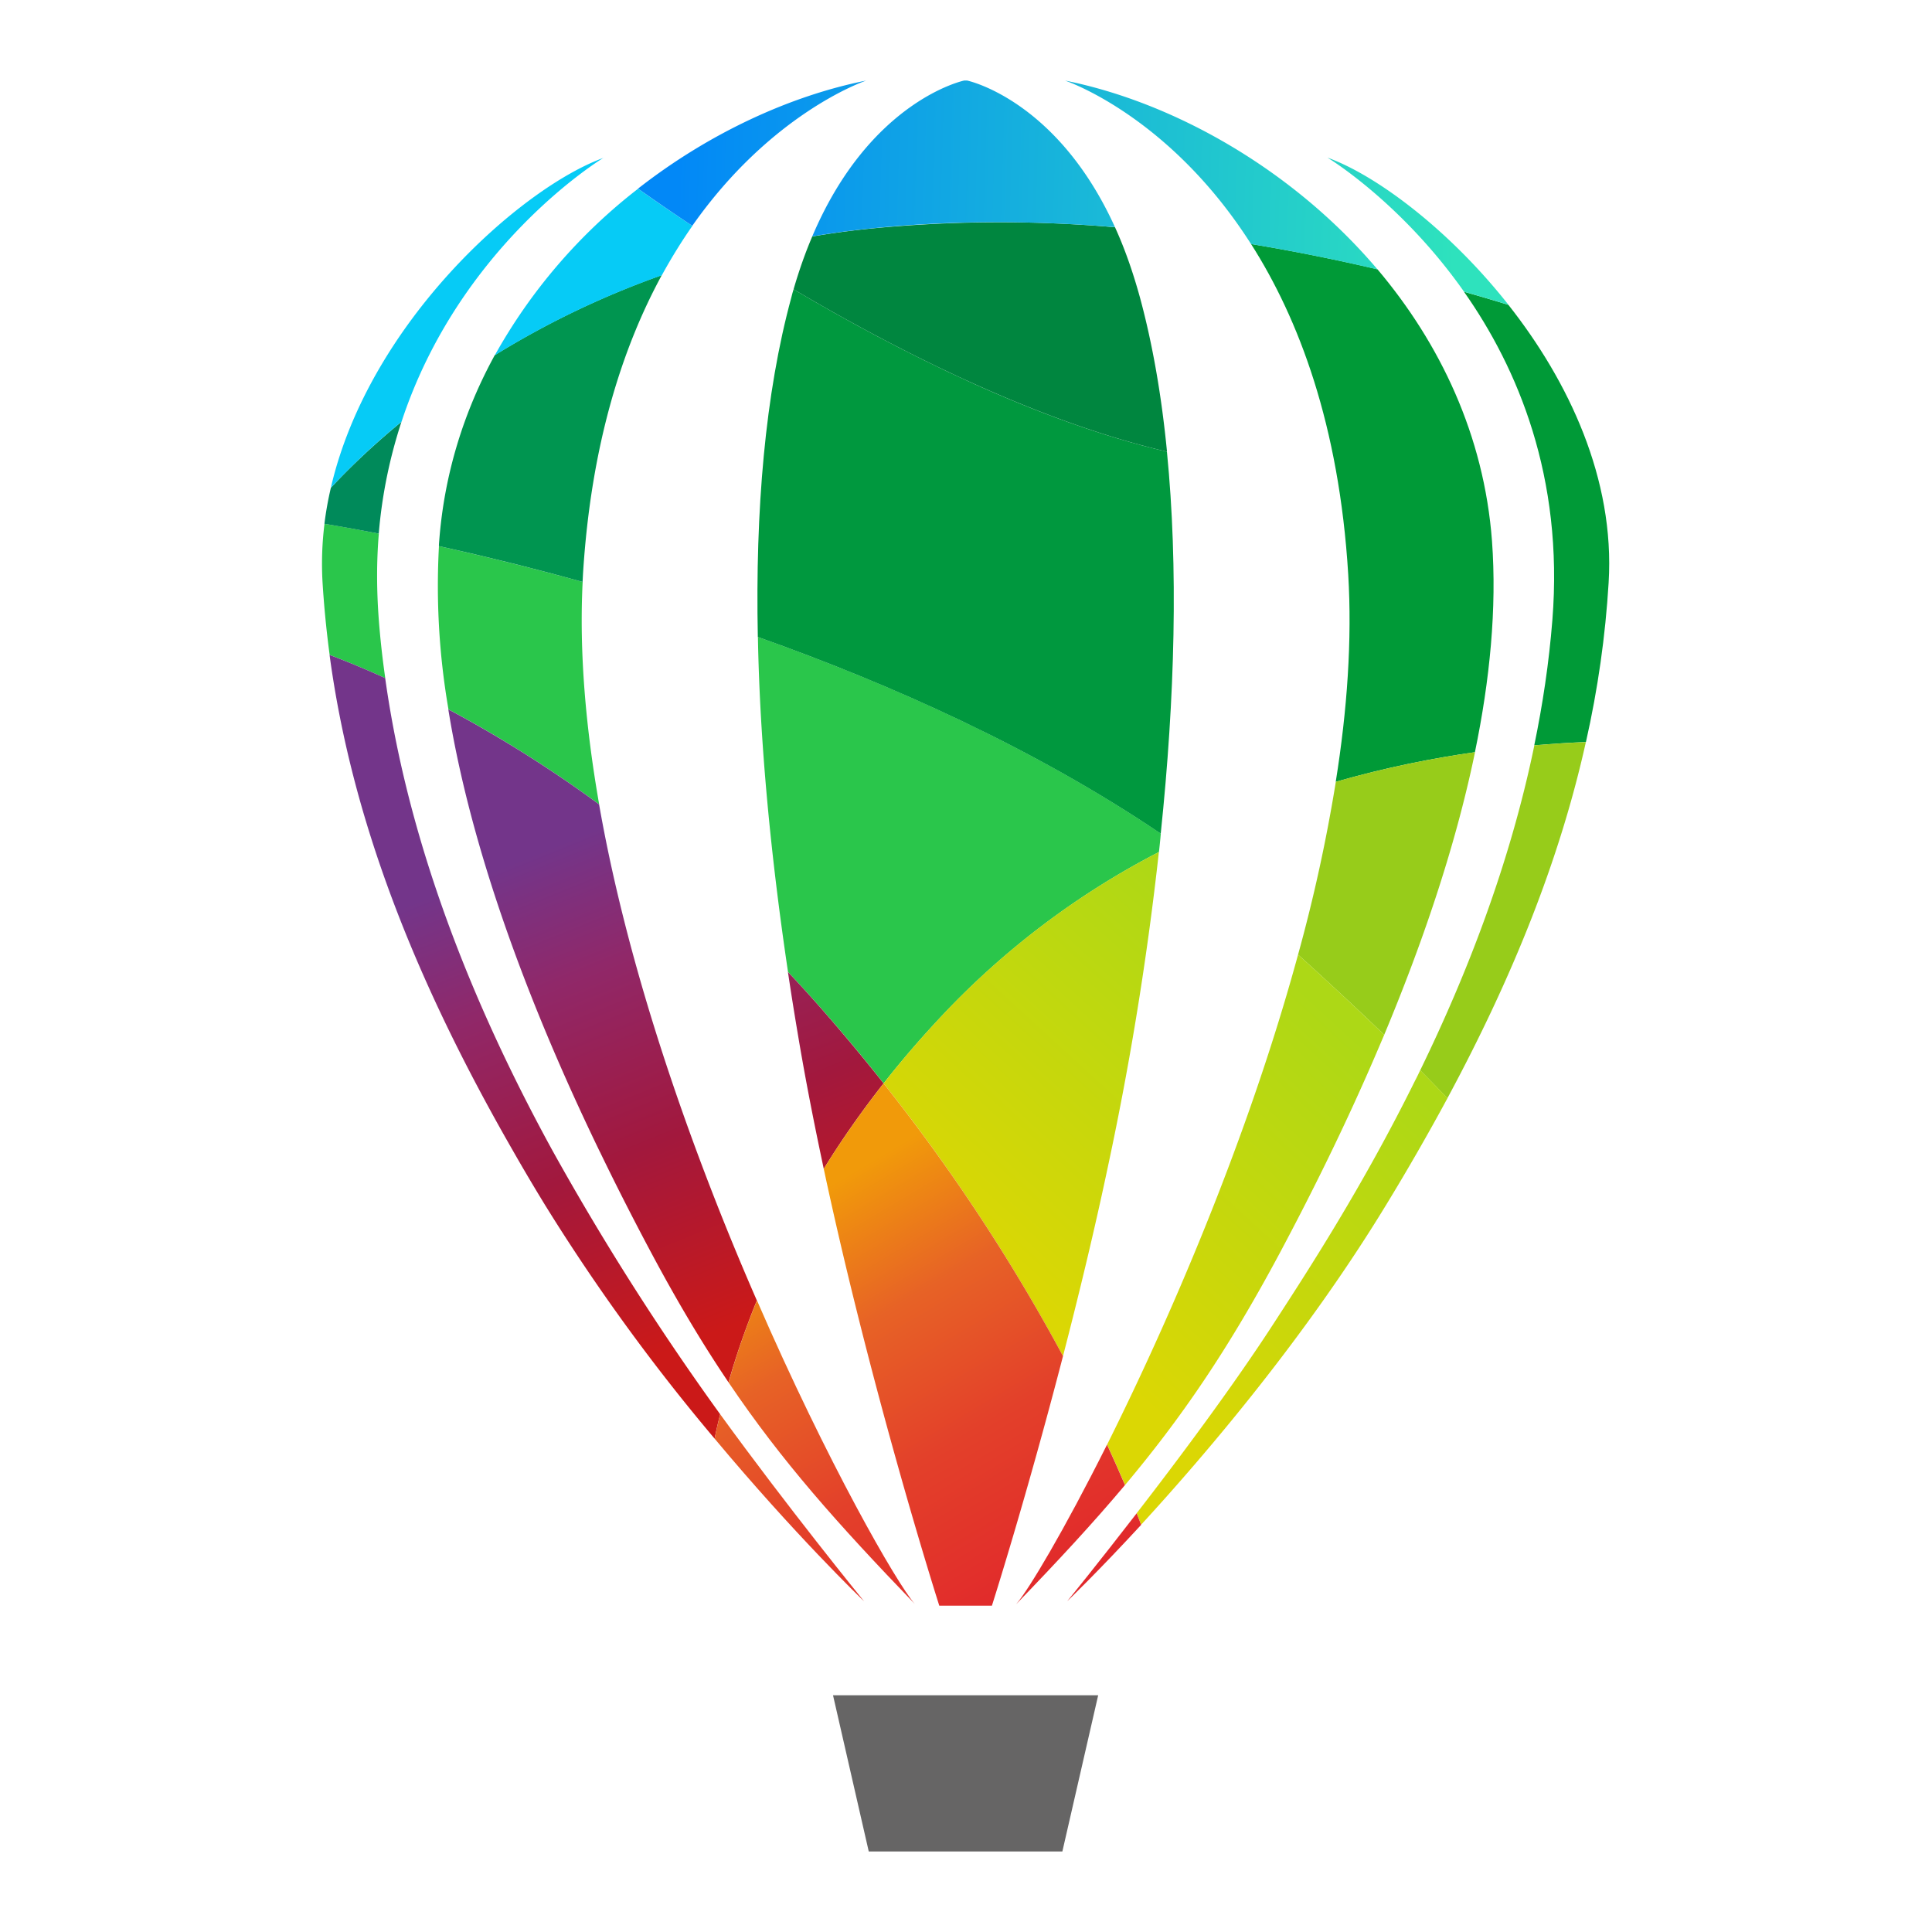 <svg xmlns="http://www.w3.org/2000/svg" width="24" height="24" fill="none"><path fill="#2AC64B" d="M4.785 8.424a11 11 0 0 0-.69-.288q-.06-.448-.088-.898a4 4 0 0 1 .024-.731c.161.026.39.066.675.122q-.043.509 0 1.075.028.362.08.72m2.657 1.568a15.6 15.6 0 0 0-1.872-1.18 9 9 0 0 1-.118-2.028c.513.114 1.118.26 1.785.445-.044.871.038 1.809.205 2.763m6.977.364q-.01.113-.023.228a10 10 0 0 0-2.682 2.019q-.403.427-.738.855-.376-.478-.804-.963a17 17 0 0 0-.384-.421c-.213-1.43-.35-2.84-.374-4.161 1.652.586 3.436 1.382 5.006 2.443"/><path fill="#008A5A" d="M4.987 5.24c-.138.421-.24.884-.282 1.389a25 25 0 0 0-.675-.122q.028-.226.08-.447c.202-.218.495-.506.877-.82"/><path fill="#009550" d="M8.221 3.418c-.488.897-.88 2.104-.979 3.716l-.005.095a34 34 0 0 0-1.785-.445q.001-.031.004-.064c.064-.845.313-1.62.69-2.308a10.8 10.8 0 0 1 2.075-.994"/><path fill="#00983E" d="M14.42 10.356c-1.57-1.06-3.354-1.857-5.006-2.443-.032-1.575.09-3.022.417-4.221q.012-.05.027-.098c1.31.775 3.018 1.638 4.638 2.017.142 1.43.1 3.053-.077 4.745"/><path fill="#009A37" d="M19.983 7.238q-.06.996-.282 1.98-.282.01-.642.041c.105-.507.183-1.026.225-1.555.142-1.779-.432-3.134-1.098-4.08q.293.083.552.163c.747.947 1.324 2.163 1.245 3.45m-1.66 2.107c-.522.074-1.11.19-1.73.368.143-.893.204-1.765.155-2.579-.113-1.856-.616-3.175-1.207-4.102.556.092 1.083.2 1.57.314.775.917 1.324 2.06 1.423 3.374.062.838-.027 1.731-.212 2.625"/><path fill="#00863F" d="M14.497 5.611c-1.621-.38-3.328-1.242-4.639-2.017q.105-.36.232-.656.36-.062.742-.1a16.5 16.5 0 0 1 3.019-.015q.174.38.309.869c.159.585.27 1.23.337 1.92"/><path fill="#06CBF6" d="M7.499 1.959c-.054.033-1.795 1.105-2.511 3.28a9 9 0 0 0-.878.82C4.584 4.008 6.473 2.33 7.5 1.96m1.101.846q-.196.28-.38.614c-.8.283-1.49.633-2.074.993a6.8 6.8 0 0 1 1.78-2.069c.167.12.397.279.674.462"/><path fill="url(#a)" d="M18.739 3.787a27 27 0 0 0-.552-.163C17.4 2.505 16.49 1.958 16.49 1.958c.605.218 1.51.892 2.249 1.829m-1.628-.44a24 24 0 0 0-1.57-.315c-.997-1.566-2.25-2.01-2.31-2.031 1.343.269 2.822 1.097 3.88 2.345m-3.26-.524c-.974-.08-1.996-.09-3.02.015q-.381.038-.741.1C10.809 1.242 11.979 1 11.979 1h.033s1.117.231 1.839 1.823M10.76 1.001c-.058.02-1.19.422-2.16 1.804a25 25 0 0 1-.674-.462c.883-.69 1.892-1.154 2.834-1.342"/><path fill="#666565" d="M11.995 23h1.202l.445-1.941h-3.294L10.792 23z"/><path fill="url(#b)" fill-rule="evenodd" d="M7.453 14.31c.232.48.452.906.642 1.262.326.61.636 1.128.955 1.6q.137-.486.352-1.017a35 35 0 0 1-.734-1.816c-.514-1.383-.97-2.886-1.226-4.347a15.6 15.6 0 0 0-1.873-1.18c.318 1.965 1.153 3.99 1.884 5.499" clip-rule="evenodd"/><path fill="url(#c)" fill-rule="evenodd" d="M6.367 14.286q.196.344.408.69a24.5 24.5 0 0 0 2.102 2.895q.03-.148.069-.303a32.736 32.736 0 0 1-2.08-3.27c-.854-1.557-1.765-3.614-2.081-5.874a11 11 0 0 0-.691-.288c.273 2.027 1.048 4.016 2.273 6.15" clip-rule="evenodd"/><path fill="url(#d)" fill-rule="evenodd" d="M9.908 12.828c.085.512.186 1.032.294 1.545l.031.147q.324-.527.743-1.062-.39-.493-.804-.963a17 17 0 0 0-.384-.421q.056.376.12.754" clip-rule="evenodd"/><path fill="#97CC1A" fill-rule="evenodd" d="M19.06 9.26c-.306 1.484-.845 2.86-1.418 4.036q.175.176.338.347c.817-1.517 1.397-2.97 1.72-4.424q-.28.01-.64.04m-2.466.453a20 20 0 0 1-.469 2.147c.337.305.707.646 1.07.996.453-1.084.878-2.299 1.128-3.511-.521.075-1.109.19-1.729.368" clip-rule="evenodd"/><path fill="url(#e)" fill-rule="evenodd" d="M11.714 12.603q-.403.427-.737.855a23 23 0 0 1 2.228 3.388c.191-.738.39-1.555.566-2.392a39 39 0 0 0 .625-3.87 10 10 0 0 0-2.682 2.018m5.928.693q-.031.068-.066.134c-.647 1.308-1.329 2.358-1.76 3.021-.496.765-1.165 1.662-1.696 2.348l.056.142c.821-.894 2.046-2.336 3.038-3.964a29 29 0 0 0 .767-1.334 24 24 0 0 0-.339-.347m-1.517-1.436-.026.094c-.629 2.272-1.588 4.474-2.346 5.992q.123.27.223.502c.7-.834 1.278-1.678 1.919-2.876.352-.66.808-1.558 1.242-2.58l.058-.136c-.363-.35-.732-.691-1.07-.996" clip-rule="evenodd"/><path fill="url(#f)" fill-rule="evenodd" d="M12.627 19.924c.512-.53.95-1.002 1.348-1.476q-.099-.231-.223-.502c-.538 1.075-.976 1.806-1.125 1.977" clip-rule="evenodd"/><path fill="url(#g)" fill-rule="evenodd" d="M13.256 19.892c.027-.026.39-.375.92-.95l-.056-.143c-.474.614-.836 1.06-.864 1.093" clip-rule="evenodd"/><path fill="url(#h)" fill-rule="evenodd" d="M10.233 14.52c.605 2.83 1.435 5.426 1.435 5.426h.654s.421-1.318.883-3.1a23 23 0 0 0-2.229-3.388q-.419.536-.743 1.062" clip-rule="evenodd"/><path fill="url(#i)" fill-rule="evenodd" d="M9.05 17.172c.662.982 1.36 1.763 2.313 2.752-.223-.255-1.083-1.75-1.96-3.77q-.216.532-.352 1.018" clip-rule="evenodd"/><path fill="url(#j)" fill-rule="evenodd" d="M8.877 17.871c.998 1.195 1.816 1.981 1.857 2.021-.044-.054-.945-1.162-1.788-2.324q-.039.154-.069.303" clip-rule="evenodd"/><defs><linearGradient id="a" x1="8.407" x2="18.1" y1="2.253" y2="2.546" gradientUnits="userSpaceOnUse"><stop stop-color="#0288F7"/><stop offset="1" stop-color="#2EE2BD"/></linearGradient><linearGradient id="b" x1="9.15" x2="6.766" y1="16.452" y2="10.556" gradientUnits="userSpaceOnUse"><stop stop-color="#CB1918"/><stop offset=".388" stop-color="#A2183D"/><stop offset=".749" stop-color="#902869"/><stop offset="1" stop-color="#73358A"/></linearGradient><linearGradient id="c" x1="7.946" x2="5.561" y1="16.939" y2="11.043" gradientUnits="userSpaceOnUse"><stop stop-color="#CB1918"/><stop offset=".388" stop-color="#A2183D"/><stop offset=".749" stop-color="#902869"/><stop offset="1" stop-color="#73358A"/></linearGradient><linearGradient id="d" x1="11.256" x2="8.872" y1="15.6" y2="9.704" gradientUnits="userSpaceOnUse"><stop stop-color="#CB1918"/><stop offset=".388" stop-color="#A2183D"/><stop offset=".749" stop-color="#902869"/><stop offset="1" stop-color="#73358A"/></linearGradient><linearGradient id="e" x1="15.998" x2="12.538" y1="12.117" y2="15.897" gradientUnits="userSpaceOnUse"><stop stop-color="#ADD816"/><stop offset="1" stop-color="#DBD704"/></linearGradient><linearGradient id="f" x1="13.539" x2="10.594" y1="19.524" y2="14.557" gradientUnits="userSpaceOnUse"><stop stop-color="#E1282B"/><stop offset=".388" stop-color="#E3402A"/><stop offset=".702" stop-color="#E76226"/><stop offset="1" stop-color="#F19A0A"/></linearGradient><linearGradient id="g" x1="13.728" x2="10.783" y1="19.413" y2="14.446" gradientUnits="userSpaceOnUse"><stop stop-color="#E1282B"/><stop offset=".388" stop-color="#E3402A"/><stop offset=".702" stop-color="#E76226"/><stop offset="1" stop-color="#F19A0A"/></linearGradient><linearGradient id="h" x1="13.227" x2="10.282" y1="19.71" y2="14.743" gradientUnits="userSpaceOnUse"><stop stop-color="#E1282B"/><stop offset=".388" stop-color="#E3402A"/><stop offset=".702" stop-color="#E76226"/><stop offset="1" stop-color="#F19A0A"/></linearGradient><linearGradient id="i" x1="11.604" x2="8.658" y1="20.672" y2="15.705" gradientUnits="userSpaceOnUse"><stop stop-color="#E1282B"/><stop offset=".388" stop-color="#E3402A"/><stop offset=".702" stop-color="#E76226"/><stop offset="1" stop-color="#F19A0A"/></linearGradient><linearGradient id="j" x1="11.059" x2="8.114" y1="20.995" y2="16.028" gradientUnits="userSpaceOnUse"><stop stop-color="#E1282B"/><stop offset=".388" stop-color="#E3402A"/><stop offset=".702" stop-color="#E76226"/><stop offset="1" stop-color="#F19A0A"/></linearGradient></defs></svg>